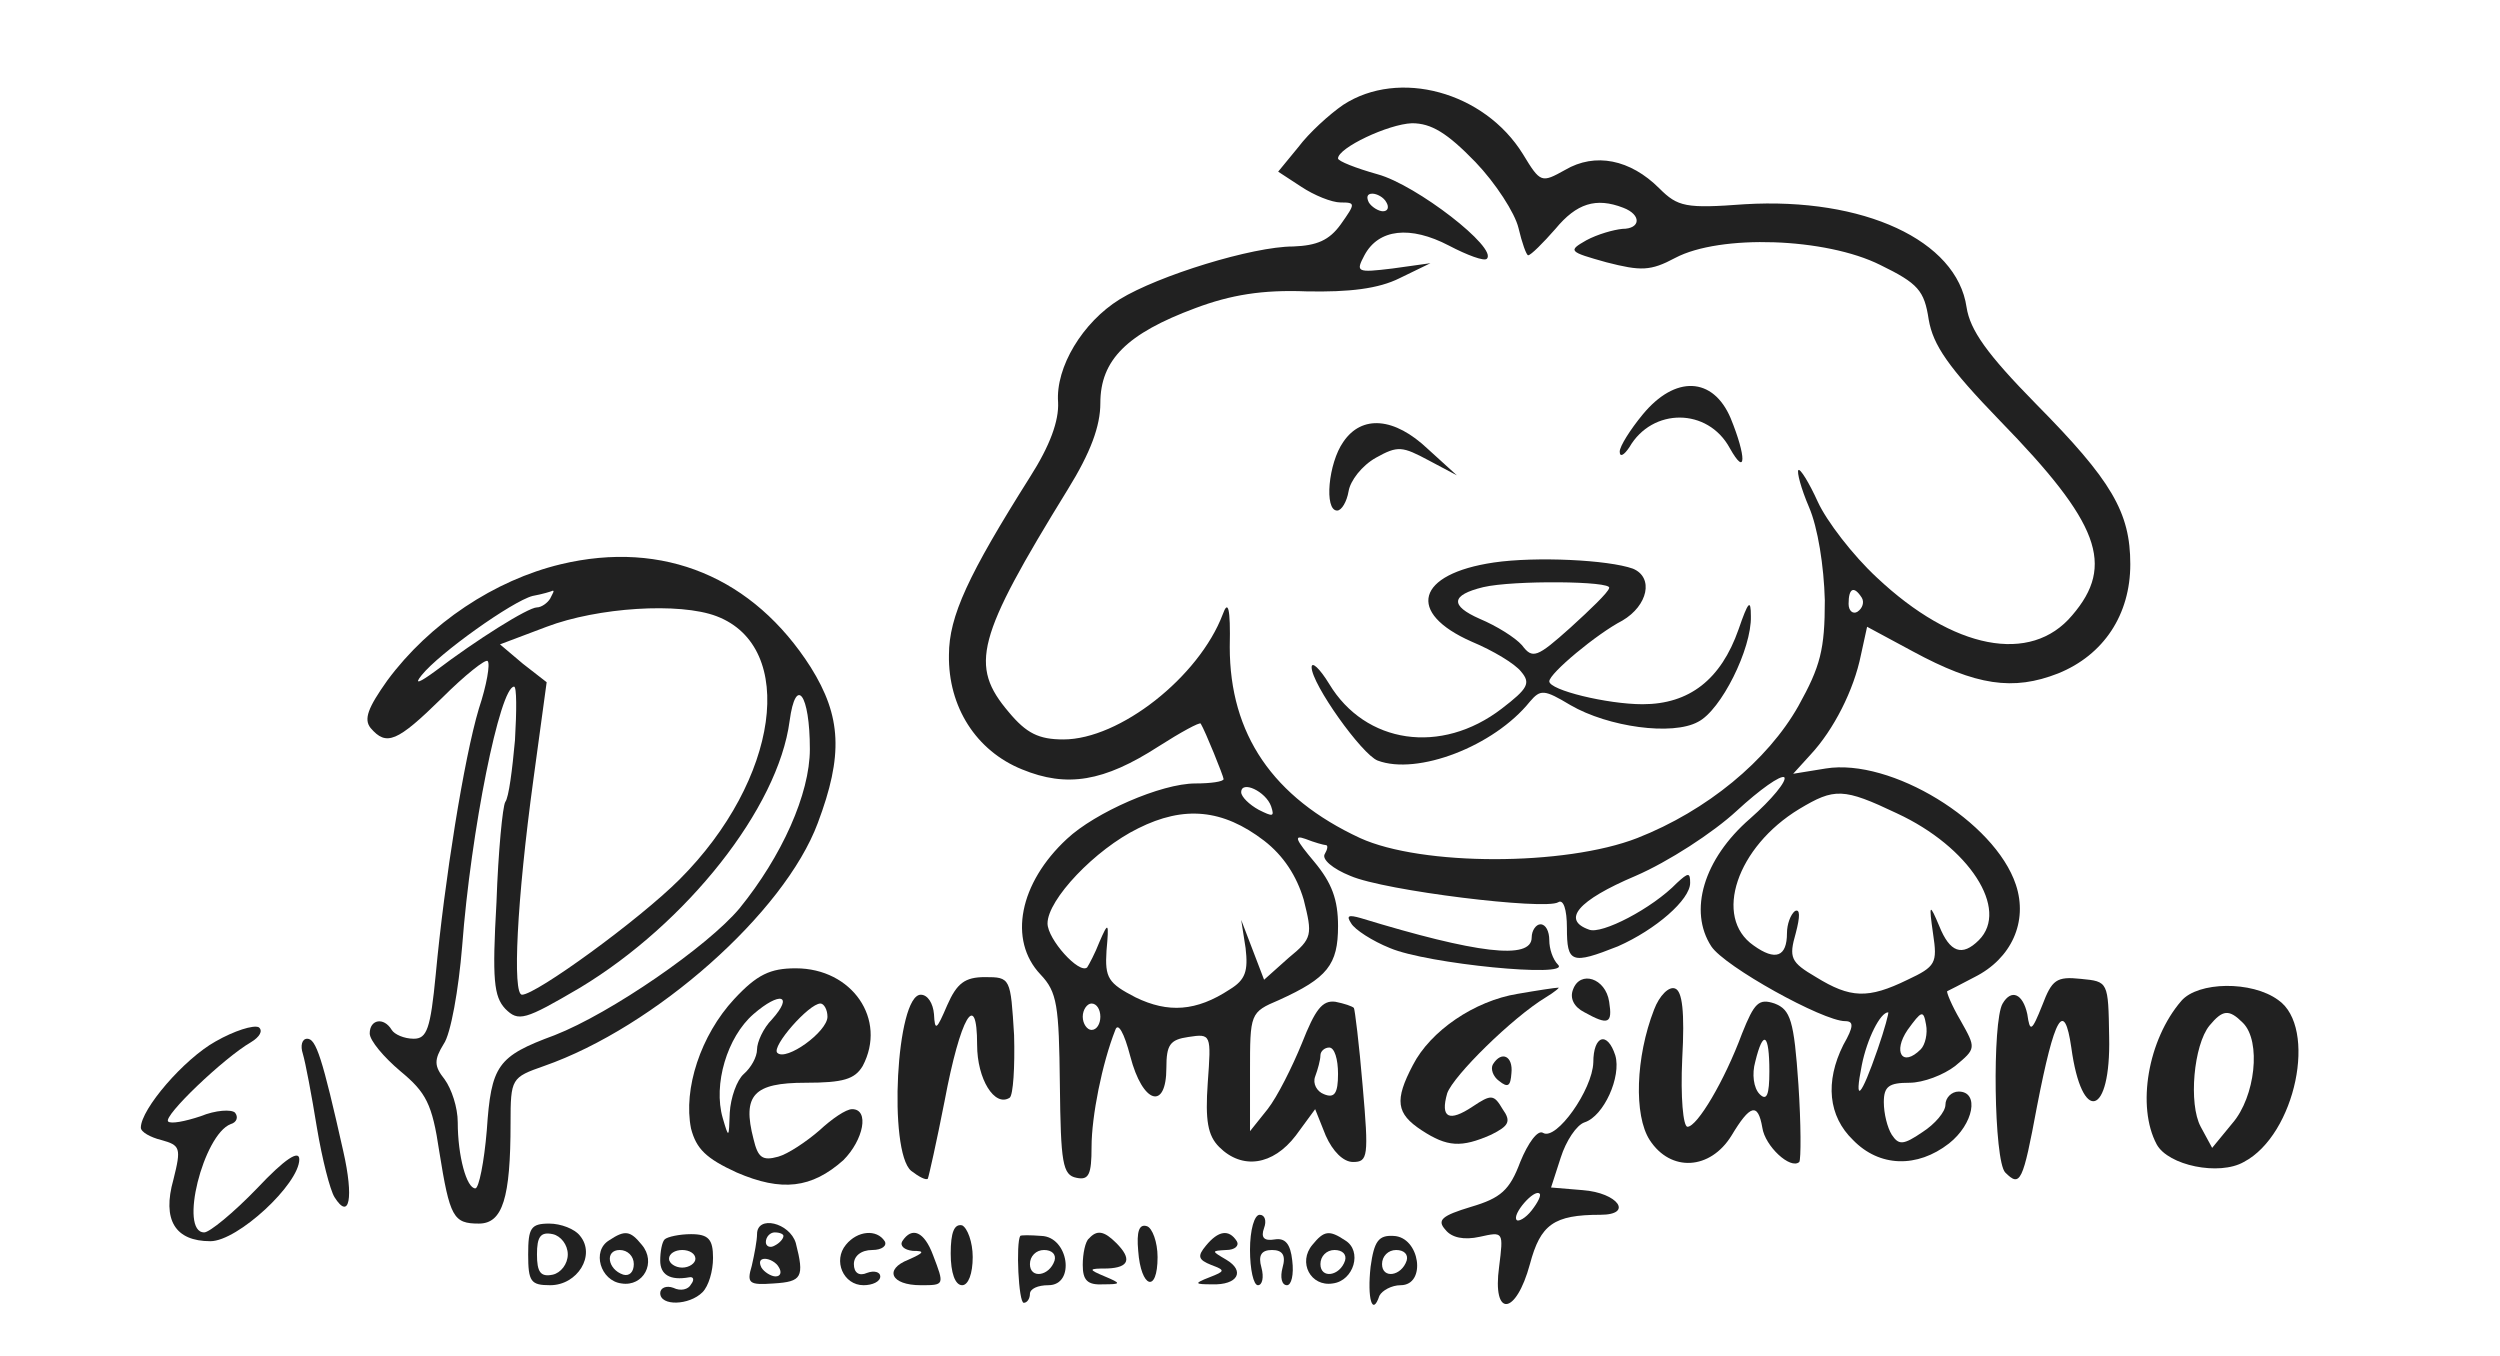 <svg xmlns="http://www.w3.org/2000/svg" preserveAspectRatio="xMidYMid meet" viewBox="0 0 284 154"><title>veterinaria6</title><g fill="#212121" class="nc-icon-wrapper"><g transform="matrix(.1 0 0 -.1 0 154)" fill="#212121" stroke="none"><path d="M1526 1421c-16-11-39-32-51-48l-23-28 26-17c15-10 35-18 45-18 17 0 17-1 0-25-13-18-27-24-54-25-46 0-153-33-197-60-42-26-73-77-70-117 1-21-9-49-32-85-70-111-92-158-92-202-1-59 31-109 83-130 51-21 93-14 155 26 25 16 47 28 48 26 5-8 26-60 26-63s-15-5-32-5c-39 0-114-33-146-63-54-50-67-115-30-154 19-20 21-35 22-125 1-89 3-103 19-106 14-3 17 4 17 35 0 35 12 95 27 133 3 9 10-3 17-30 14-54 41-62 41-13 0 26 4 32 25 35 26 4 26 3 22-52-3-43 0-60 13-73 26-26 61-21 87 13l22 30 12-30c8-18 20-30 31-30 17 0 18 6 11 86-4 48-9 88-10 89-2 2-11 5-21 7-15 2-23-9-38-47-11-27-28-61-39-75l-20-25v67c0 67 0 68 33 82 55 25 67 40 67 84 0 30-7 49-27 73-21 25-24 31-10 26 10-4 21-7 23-7 3 0 2-5-1-10-4-6 9-17 29-25 39-17 221-39 236-30 6 4 10-8 10-29 0-40 5-42 58-21 43 19 82 53 82 72 0 12-2 12-15 0-28-29-86-59-100-53-31 11-13 33 53 61 37 16 88 49 115 74 26 24 50 41 54 38 3-4-14-25-39-47-53-46-70-105-44-145 15-23 127-85 152-85 10 0 10-6-2-27-21-42-17-81 11-108 30-31 73-32 109-4 28 22 35 59 11 59-8 0-15-7-15-15s-12-22-26-31c-22-15-27-15-35-3-5 8-9 24-9 37 0 18 6 22 29 22 16 0 39 9 52 19 24 20 24 20 6 52-10 17-16 32-15 33 2 1 16 8 31 16 42 21 61 63 47 105-24 72-142 144-216 132l-37-6 20 22c26 28 49 73 57 113l7 32 52-28c72-39 114-45 165-25 52 21 82 67 82 124 0 59-21 95-107 182-56 57-75 84-79 110-11 76-117 125-252 117-67-5-76-3-97 18-33 33-73 41-107 21-27-15-28-15-48 18-44 71-141 97-204 56zm150-65c23-24 45-58 49-75s9-31 11-31c3 0 17 14 31 30 24 29 46 36 77 24 21-8 20-24-1-24-10-1-28-6-41-13-21-12-20-13 23-25 39-10 50-10 78 5 51 27 171 23 233-8 43-21 50-29 55-62 5-29 22-54 81-115 113-116 131-164 82-221-47-56-135-39-222 43-27 25-57 64-67 86s-20 38-22 36 3-21 12-42c10-23 17-67 18-106 0-56-5-75-30-120-35-62-104-119-183-150-82-32-245-32-315 0-99 46-148 118-148 217 1 45-2 54-8 37-27-71-117-142-181-142-28 0-42 7-62 31-45 53-37 84 67 253 26 42 37 72 37 98 0 49 30 79 108 108 40 15 76 21 126 19 49-1 82 3 106 15l35 17-43-6c-41-5-42-4-32 15 16 30 52 34 96 11 21-11 40-18 43-15 13 12-80 84-124 96-25 7-45 15-45 18 0 12 57 39 84 40 22 0 40-11 72-44zm-101-46c3-5 2-10-4-10-5 0-13 5-16 10-3 6-2 10 4 10 5 0 13-4 16-10zm540-449c3-5 1-12-5-16-5-3-10 1-10 9 0 18 6 21 15 7zm-671-237c4-12 2-12-14-4-11 6-20 15-20 20 0 14 28 1 34-16zm711-8c82-38 128-109 93-144-19-19-33-14-45 16-11 26-12 26-7-9 5-33 3-37-29-52-45-22-65-21-104 3-29 17-31 22-23 50 5 19 5 28-1 25-5-4-9-15-9-25 0-27-13-32-38-14-46 32-19 112 52 155 40 24 50 24 111-5zm-719-31c22-17 37-40 45-67 10-40 10-44-17-66l-28-25-13 34-13 34 5-32c3-26 0-36-18-47-38-25-70-27-107-9-31 16-35 22-33 53 3 33 2 33-8 10-5-13-12-26-14-29-9-8-45 32-45 50 0 27 54 84 103 108 52 26 96 22 143-14zm-186-200c0-8-4-15-10-15-5 0-10 7-10 15s5 15 10 15c6 0 10-7 10-15zm883-37c-19-55-27-63-18-18 6 30 21 60 30 60 1 0-4-19-12-42zm49 0c-21-21-32-3-15 22 16 22 18 23 21 6 2-10-1-23-6-28zm-662-28c0-22-4-28-16-23-8 3-13 12-10 20s6 19 6 24 5 9 10 9c6 0 10-13 10-30z"></path><path d="M1866 1069c-14-17-26-36-26-42 0-7 5-4 11 5 26 45 89 45 114-1 19-34 19-10 1 34-20 47-63 49-100 4z"></path><path d="M1526 1038c-17-24-22-78-7-78 5 0 11 10 13 22s15 29 31 38c25 14 30 13 60-3l32-17-33 30c-38 36-75 39-96 8z"></path><path d="M1697 901c-88-13-100-57-25-90 24-10 49-25 56-34 11-13 8-19-22-42-69-53-155-40-196 28-11 18-20 26-20 19 0-19 57-99 75-106 45-17 132 16 173 67 12 14 16 14 46-4 43-25 116-35 145-19 26 13 61 83 60 120 0 20-3 17-14-15-20-57-56-85-109-85-40 0-106 16-106 26 0 9 54 54 83 69 29 17 36 49 12 59-28 10-110 14-158 7zm131-29c-1-5-22-25-44-45-38-34-43-36-55-20-8 9-29 22-48 30-34 15-33 27 4 36 34 8 147 7 143-1z"></path><path d="M637 899c-75-18-149-67-197-132-22-31-27-44-19-54 18-21 30-16 81 34 26 26 50 45 52 42 3-3-1-27-10-54-17-57-39-195-49-302-6-62-10-73-25-73-11 0-22 5-25 10-9 15-25 12-25-4 0-8 16-27 35-43 29-24 36-37 44-91 12-75 16-82 45-82 27 0 36 29 36 114 0 51 1 52 38 65 126 44 273 174 311 276 29 77 27 121-8 177-65 102-167 145-284 117zm-12-39c-3-5-10-10-15-10-10 0-69-37-115-72-19-14-25-16-16-5 20 25 103 84 126 90 11 2 21 5 23 6 2 0 0-3-3-9zm189-20c92-35 71-186-42-299-46-46-163-131-179-131-11 0-6 106 13 245l15 110-27 21-26 22 53 20c58 22 151 28 193 12zM585 699c-3-33-7-65-11-70-3-5-8-56-10-114-5-88-3-107 10-121 15-15 22-13 85 24 121 73 225 204 238 303 7 52 23 31 23-32 0-51-32-122-80-181-36-43-146-119-210-144-65-24-72-34-77-108-3-36-9-66-13-66-10 0-20 37-20 75 0 17-7 38-15 49-12 15-12 22-1 40 8 11 17 62 21 111 10 132 43 295 59 295 3 0 3-27 1-61z"></path><path d="M1535 491c4-7 24-20 44-28 42-18 206-34 191-19-6 6-10 18-10 28s-4 18-10 18c-5 0-10-7-10-15 0-26-63-18-194 22-14 4-17 3-11-6z"></path><path d="M834 405c-38-41-58-102-49-147 6-23 17-34 52-50 51-22 85-18 121 14 23 23 30 58 10 58-7 0-23-11-37-24-15-13-36-27-47-30-18-5-23-1-28 20-13 50 0 64 59 64 43 0 56 4 65 19 28 53-12 111-76 111-29 0-44-7-70-35zm43-23c-10-10-17-26-17-34 0-9-7-21-15-28s-15-27-16-44c-1-29-1-30-8-6-11 38 5 92 35 118s46 22 21-6zm63 3c0-17-47-51-57-41-7 7 36 56 49 56 4 0 8-7 8-15z"></path><path d="M1076 398c-12-28-14-30-15-10-1 12-7 22-15 22-28 0-37-178-11-200 9-7 17-11 19-9 1 2 10 42 19 88 18 96 37 128 37 64 0-39 20-71 37-60 4 3 6 35 5 71-4 65-4 66-33 66-23 0-32-7-43-32z"></path><path d="M1787 416c-4-10 1-20 13-26 27-15 32-13 28 12-4 27-33 36-41 14z"></path><path d="M2320 398c-12-30-14-31-17-10-5 23-18 29-28 12-12-20-10-179 3-192 17-17 20-11 36 75 20 103 31 122 39 67 12-88 45-78 43 12-1 63-1 63-32 66-28 3-33-1-44-30z"></path><path d="M1724 411c-49-8-99-42-119-81-21-40-19-55 10-74s45-20 79-5c20 10 23 15 13 29-10 17-13 17-34 3-27-18-37-13-29 15 7 20 74 86 112 109 10 6 17 12 14 11-3 0-23-3-46-7z"></path><path d="M1879 393c-21-54-23-120-5-148 24-37 69-34 93 5 21 35 30 38 35 9 3-21 32-48 42-39 2 3 2 43-1 88-5 73-9 85-27 92-18 6-23 1-37-34-20-54-51-106-62-106-5 0-8 34-6 77 3 54 0 77-8 80-7 3-18-8-24-24zm131-70c0-27-3-34-11-26-7 7-9 23-5 37 9 37 16 32 16-11z"></path><path d="M2478 403c-38-44-51-120-28-163 13-24 71-36 99-20 59 31 84 153 39 184-30 22-91 21-110-1zm70-25c21-21 14-84-12-114l-23-28-13 24c-14 26-8 93 10 115 15 18 22 19 38 3z"></path><path d="M245 357c-36-20-85-77-85-98 0-5 11-11 23-14 22-6 23-9 14-45-13-46 2-70 42-70 31 0 101 65 101 93 0 11-16 1-48-33-27-28-54-50-60-50-29 0-1 111 30 123 7 2 9 8 5 13-4 4-22 3-39-4-18-6-34-9-37-6-6 6 63 72 94 90 10 6 14 13 9 17-6 3-28-4-49-16z"></path><path d="M344 343c3-10 10-47 16-84 6-36 15-71 20-79 17-27 22-1 10 52-24 107-31 128-41 128-6 0-8-8-5-17z"></path><path d="M1810 333c-1-31-42-89-57-80-6 4-17-11-26-33-12-32-22-41-56-51-33-10-39-15-29-26 7-9 21-12 39-8 27 6 27 6 22-34-8-58 19-56 35 3 12 45 27 56 80 56 38 0 20 25-20 28l-36 3 11 34c6 19 18 37 27 40 22 7 42 52 35 76-9 28-25 23-25-8zm-70-168c-7-9-15-13-17-11-6 6 20 36 26 30 2-2-2-10-9-19z"></path><path d="M1696 331c-3-5 0-14 7-19 10-8 13-6 14 9 2 19-11 26-21 10z"></path><path d="M1420 120c0-22 4-40 9-40s7 9 4 20c-4 14 0 20 12 20s16-6 12-20c-3-11-1-20 5-20 5 0 8 12 6 28-2 19-8 26-20 24s-16 2-12 13c3 8 1 15-5 15s-11-17-11-40z"></path><path d="M600 115c0-31 3-35 25-35 31 0 52 34 34 56-6 8-22 14-35 14-21 0-24-5-24-35zm45 0c0-11-8-21-17-23-14-3-18 3-18 23s4 26 18 23c9-2 17-12 17-23z"></path><path d="M860 138c0-7-3-23-6-36-6-20-3-22 25-20 32 2 35 7 25 46-7 23-44 32-44 10zm30-2c0-3-4-8-10-11-5-3-10-1-10 4 0 6 5 11 10 11 6 0 10-2 10-4zm-5-36c3-5 2-10-4-10-5 0-13 5-16 10-3 6-2 10 4 10 5 0 13-4 16-10z"></path><path d="M1080 116c0-22 5-36 13-36 7 0 12 13 12 32 0 17-6 33-12 36-9 2-13-8-13-32z"></path><path d="M1293 119c3-42 22-49 22-7 0 17-6 33-12 35-9 3-12-6-10-28z"></path><path d="M692 131c-20-12-10-46 14-49 25-4 40 24 23 44-13 16-19 17-37 5zm28-27c0-9-5-14-12-12-18 6-21 28-4 28 9 0 16-7 16-16z"></path><path d="M755 132c-3-3-5-14-5-24 0-16 11-23 33-19 5 1 6-3 2-8-3-6-12-8-20-4-8 3-15 0-15-6 0-15 33-14 48 1 7 7 12 24 12 39 0 21-5 27-25 27-13 0-27-3-30-6zm35-22c0-5-7-10-15-10s-15 5-15 10c0 6 7 10 15 10s15-4 15-10z"></path><path d="M961 126c-15-18-3-46 20-46 10 0 19 4 19 10 0 5-7 7-15 4-9-4-15 0-15 10 0 9 8 16 21 16 11 0 17 5 14 10-9 14-31 12-44-4z"></path><path d="M1025 130c-3-5 2-10 12-11 14 0 13-2-5-10-28-11-20-29 14-29 27 0 27 0 14 34-10 27-24 33-35 16z"></path><path d="M1159 136c-5-8-2-76 4-76 4 0 7 5 7 10 0 6 9 10 21 10 31 0 23 55-8 56-13 1-23 1-24 0zm39-28c-6-18-28-21-28-4 0 9 7 16 16 16s14-5 12-12z"></path><path d="M1237 133c-4-3-7-17-7-30 0-17 5-23 23-22 21 0 21 1 2 9s-19 9 3 9c25 1 28 11 10 29-14 14-22 15-31 5z"></path><path d="M1370 125c-10-12-9-16 6-22 16-6 16-7-2-14s-17-8 3-8c29-1 38 15 16 28-17 10-17 10 0 11 10 0 15 5 12 10-9 14-21 12-35-5z"></path><path d="M1491 126c-17-20-2-48 23-44 24 3 34 37 14 49-18 12-24 11-37-5zm37-18c-6-18-28-21-28-4 0 9 7 16 16 16s14-5 12-12z"></path><path d="M1557 101c-4-36 2-57 10-33 3 6 14 12 24 12 30 0 22 55-8 56-17 1-22-6-26-35zm41 7c-6-18-28-21-28-4 0 9 7 16 16 16s14-5 12-12z"></path></g></g></svg>